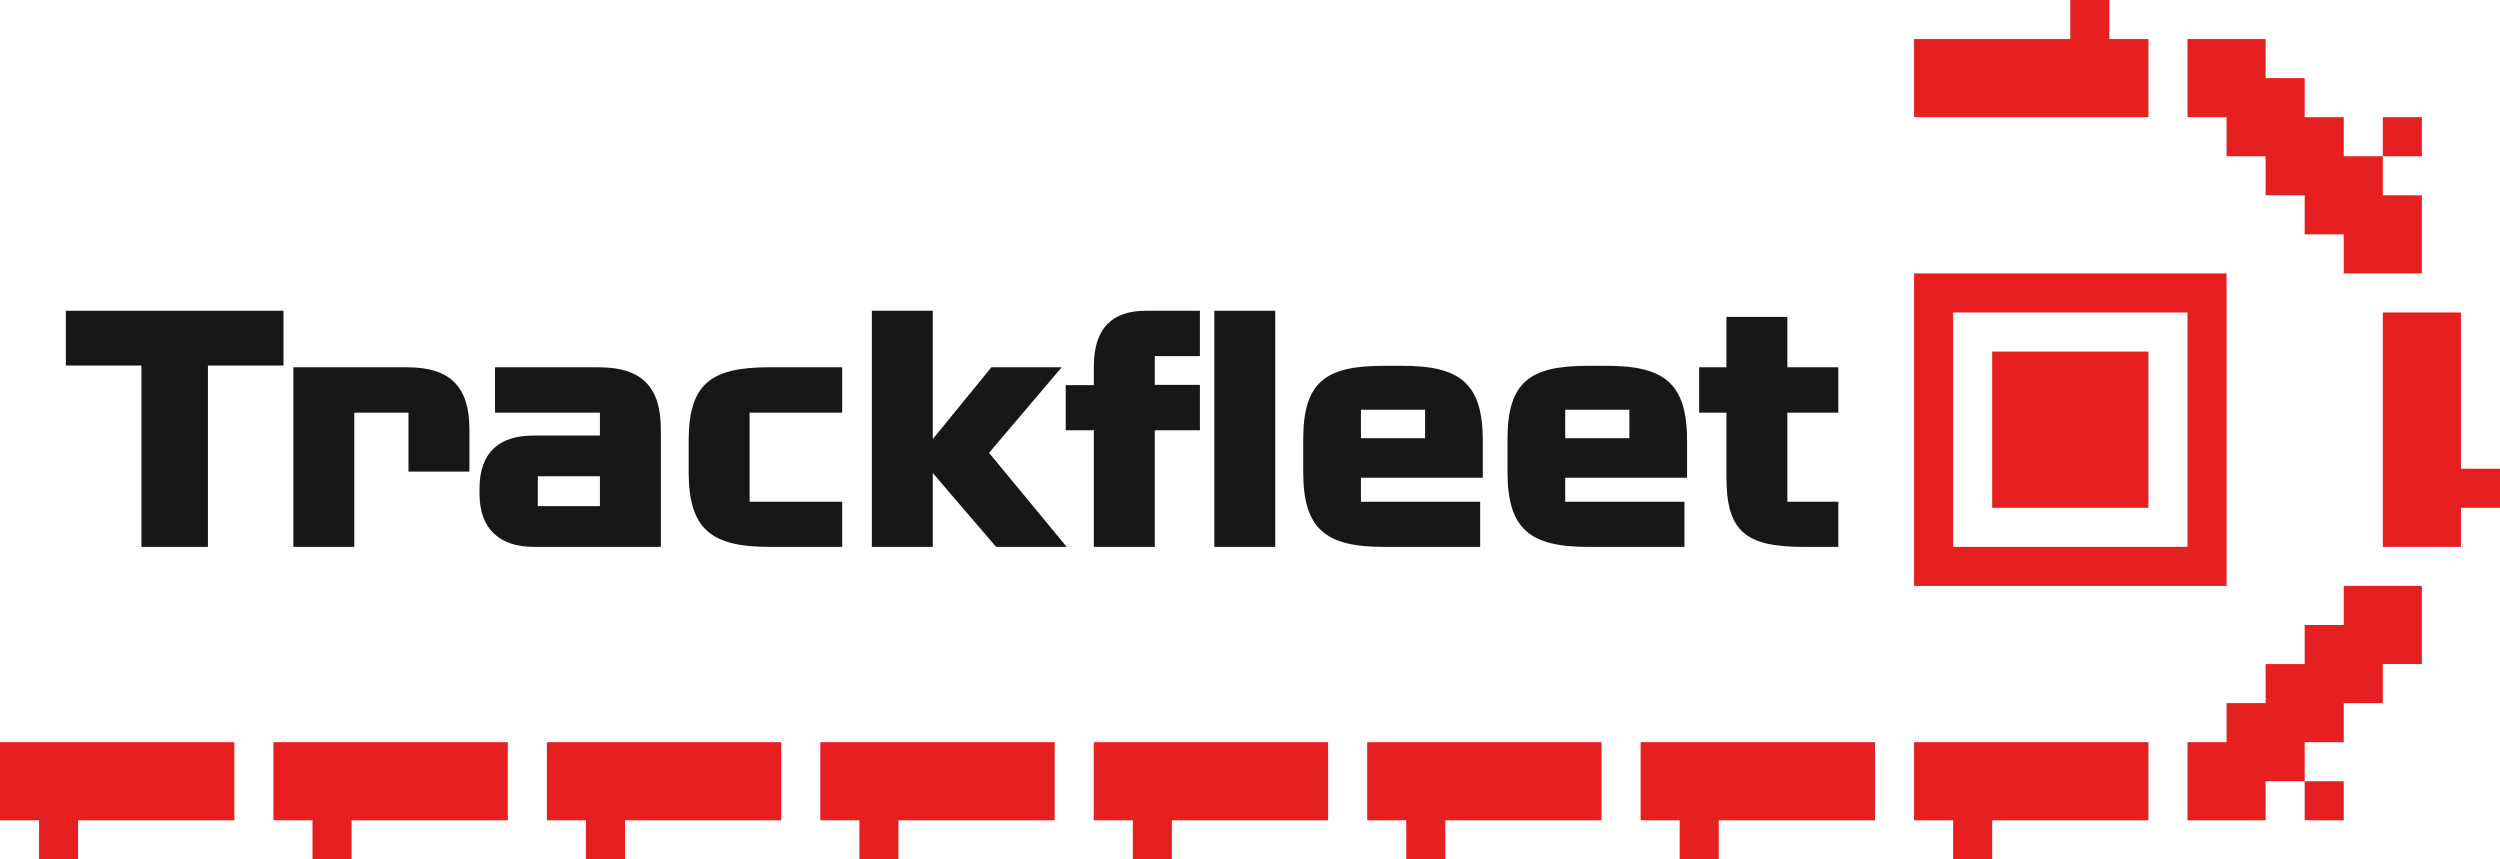 <svg width="640" height="220" viewBox="0 0 640 220" fill="none" xmlns="http://www.w3.org/2000/svg">
<path d="M60 190H0V210H10V220H20V210H60V190Z" fill="#E62020"/>
<path d="M130 190H70V210H80V220H90V210H130V190Z" fill="#E62020"/>
<path d="M200 190H140V210H150V220H160V210H200V190Z" fill="#E62020"/>
<path d="M270 190H210V210H220V220H230V210H270V190Z" fill="#E62020"/>
<path d="M340 190H280V210H290V220H300V210H340V190Z" fill="#E62020"/>
<path d="M550 190H490V210H500V220H510V210H550V190Z" fill="#E62020"/>
<path d="M610 80V140H630V130H640V120H630V80H610Z" fill="#E62020"/>
<path d="M490 30H550V10H540V0H530V10H490V30Z" fill="#E62020"/>
<path d="M480 190H420V210H430V220H440V210H480V190Z" fill="#E62020"/>
<path d="M410 190H350V210H360V220H370V210H410V190Z" fill="#E62020"/>
<path d="M600 150H620V170H610V180H600V190H590V200H580V210H560V190H570V180H580V170H590V160H600V150Z" fill="#E62020"/>
<path d="M590 200V210H600V200H590Z" fill="#E62020"/>
<path d="M560 30V10H580V20H590V30H600V40H610V50H620V70H600V60H590V50H580V40H570V30H560Z" fill="#E62020"/>
<path d="M610 40H620V30H610V40Z" fill="#E62020"/>
<path fill-rule="evenodd" clip-rule="evenodd" d="M570 70H490V150H570V70ZM560 80H500V140H560V80Z" fill="#E62020"/>
<path d="M510 90H550V130H510V90Z" fill="#E62020"/>
<path d="M16.856 79.55V93.575H36.206V140H53.231V93.575H72.581V79.55H16.856Z" fill="#171717"/>
<path d="M120.173 120.725V109.925C120.173 98.975 115.223 94.025 104.273 94.025H75.098V140H90.698V105.65H104.573V120.725H120.173Z" fill="#171717"/>
<path d="M153.576 129.575H137.676V121.925H153.576V129.575ZM169.176 140V109.925C169.176 98.975 164.226 94.025 153.276 94.025H126.726V105.65H153.576V111.5H136.626C127.626 111.5 122.751 115.925 122.751 125.15V126.35C122.751 135.5 128.001 140 136.626 140H169.176Z" fill="#171717"/>
<path d="M215.599 94.025H196.849C181.999 94.025 176.299 98.225 176.299 112.85V120.8C176.299 135.425 181.999 140 196.849 140H215.599V128.45H191.899V105.65H215.599V94.025Z" fill="#171717"/>
<path d="M273.069 140L253.194 115.925L271.794 94.025H253.794L238.794 112.4V79.55H223.194V140H238.794V121.1L254.994 140H273.069Z" fill="#171717"/>
<path d="M307.175 79.55H293.375C284.75 79.55 280.025 83.975 280.025 93.8C280.025 93.8 280.025 98.525 280.025 98.6H272.825V110.15H280.025V140H295.625V110.15H307.175V98.525H295.625V91.175H307.175V79.55Z" fill="#171717"/>
<path d="M326.465 140V79.55H310.865V140H326.465Z" fill="#171717"/>
<path d="M364.824 104.9V112.175H348.399V104.9H364.824ZM379.599 122.3V112.85C379.599 98.225 373.899 93.65 359.049 93.65H354.174C339.324 93.65 333.624 97.775 333.624 112.475V120.8C333.624 135.425 339.324 140 354.174 140H378.924V128.45H348.399V122.3H379.599Z" fill="#171717"/>
<path d="M417.119 104.9V112.175H400.694V104.9H417.119ZM431.894 122.3V112.85C431.894 98.225 426.194 93.65 411.344 93.65H406.469C391.619 93.65 385.919 97.775 385.919 112.475V120.8C385.919 135.425 391.619 140 406.469 140H431.219V128.45H400.694V122.3H431.894Z" fill="#171717"/>
<path d="M461.688 140H470.613V128.45H457.563V105.65H470.613V94.025H457.563V81.125H441.963V94.025H434.988V105.65H441.963V122C441.963 135.95 446.688 140 461.688 140Z" fill="#171717"/>
</svg>
